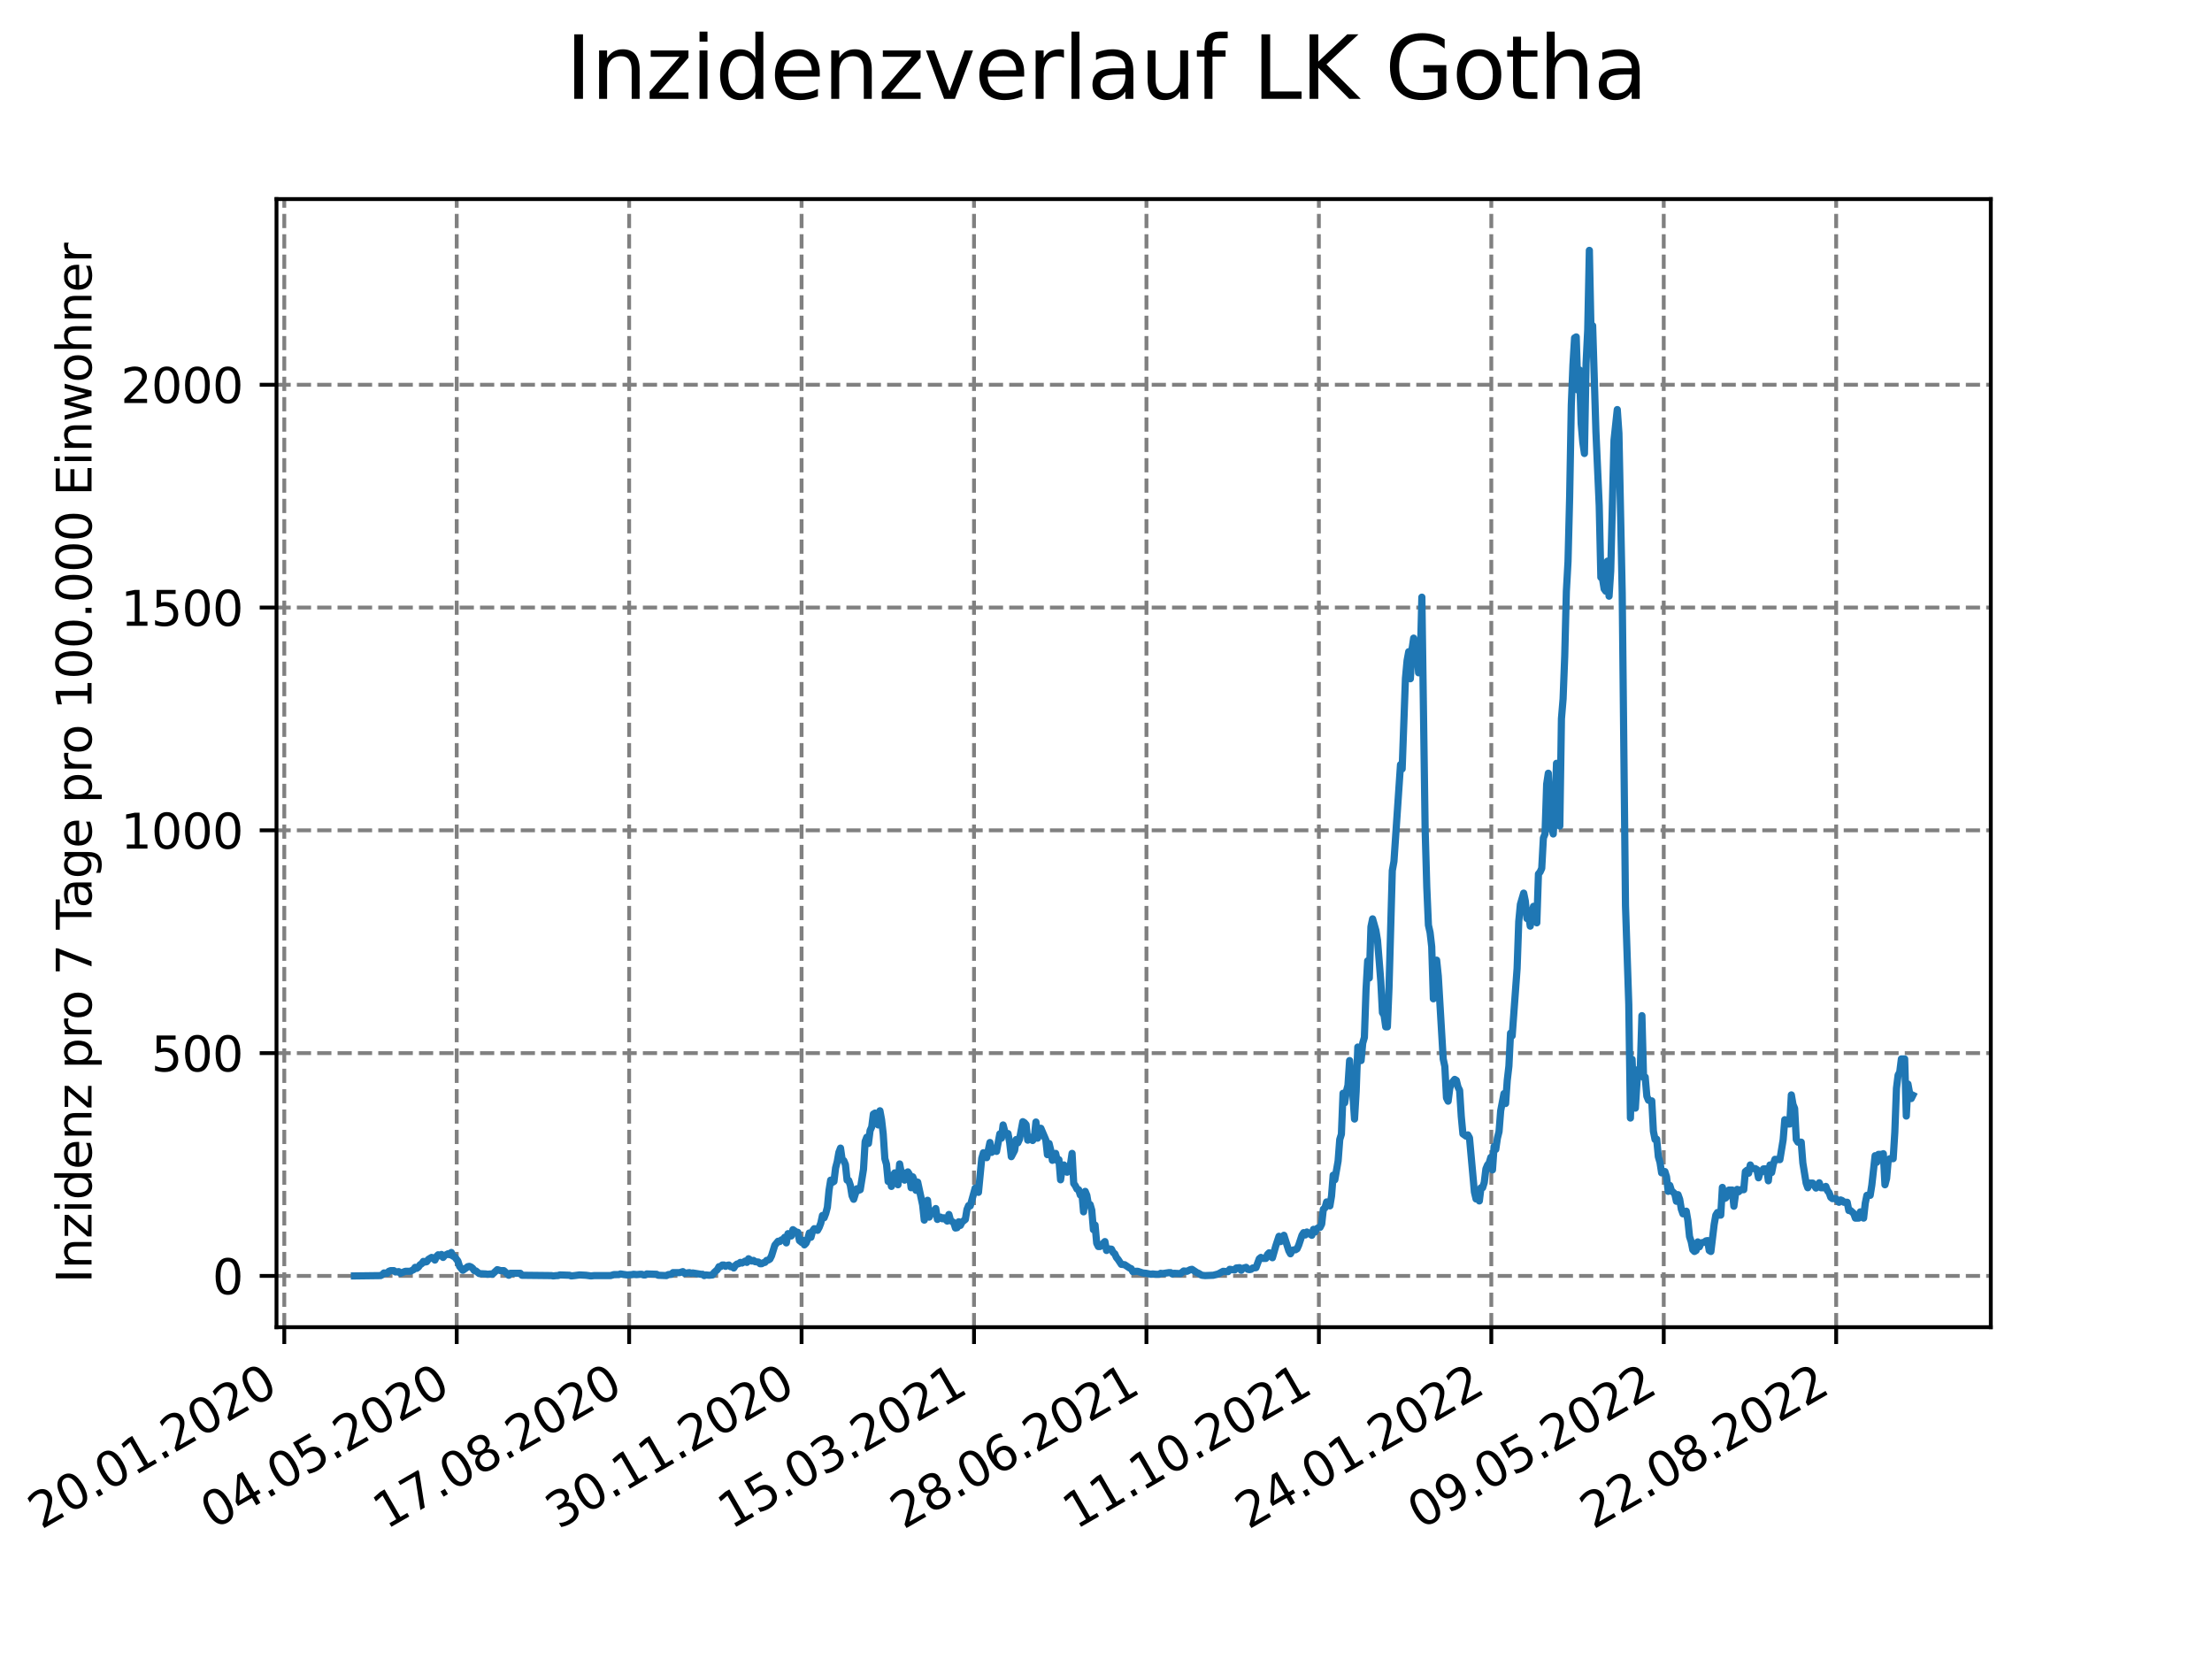 <?xml version="1.0" encoding="utf-8" standalone="no"?>
<!DOCTYPE svg PUBLIC "-//W3C//DTD SVG 1.1//EN"
  "http://www.w3.org/Graphics/SVG/1.1/DTD/svg11.dtd">
<svg xmlns:xlink="http://www.w3.org/1999/xlink" width="460.8pt" height="345.6pt" viewBox="0 0 460.8 345.6" xmlns="http://www.w3.org/2000/svg" version="1.1">
 <defs>
  <style type="text/css">*{stroke-linejoin: round; stroke-linecap: butt}</style>
 </defs>
 <g id="figure_1">
  <g id="patch_1">
   <path d="M 0 345.6 
L 460.8 345.6 
L 460.8 0 
L 0 0 
z
" style="fill: #ffffff"/>
  </g>
  <g id="axes_1">
   <g id="patch_2">
    <path d="M 57.6 276.48 
L 414.72 276.48 
L 414.72 41.472 
L 57.6 41.472 
z
" style="fill: #ffffff"/>
   </g>
   <g id="matplotlib.axis_1">
    <g id="xtick_1">
     <g id="line2d_1">
      <path d="M 59.222 276.48 
L 59.222 41.472 
" clip-path="url(#p7b2f732c38)" style="fill: none; stroke-dasharray: 2.96,1.28; stroke-dashoffset: 0; stroke: #808080; stroke-width: 0.8"/>
     </g>
     <g id="line2d_2">
      <defs>
       <path id="mc61db4c892" d="M 0 0 
L 0 3.5 
" style="stroke: #000000; stroke-width: 0.8"/>
      </defs>
      <g>
       <use xlink:href="#mc61db4c892" x="59.222" y="276.48" style="stroke: #000000; stroke-width: 0.8"/>
      </g>
     </g>
     <g id="text_1">
      <!-- 20.01.2020 -->
      <g transform="translate(8.597 318.689) rotate(-30) scale(0.1 -0.1)">
       <defs>
        <path id="DejaVuSans-32" d="M 1228 531 
L 3431 531 
L 3431 0 
L 469 0 
L 469 531 
Q 828 903 1448 1529 
Q 2069 2156 2228 2338 
Q 2531 2678 2651 2914 
Q 2772 3150 2772 3378 
Q 2772 3750 2511 3984 
Q 2250 4219 1831 4219 
Q 1534 4219 1204 4116 
Q 875 4013 500 3803 
L 500 4441 
Q 881 4594 1212 4672 
Q 1544 4750 1819 4750 
Q 2544 4750 2975 4387 
Q 3406 4025 3406 3419 
Q 3406 3131 3298 2873 
Q 3191 2616 2906 2266 
Q 2828 2175 2409 1742 
Q 1991 1309 1228 531 
z
" transform="scale(0.016)"/>
        <path id="DejaVuSans-30" d="M 2034 4250 
Q 1547 4250 1301 3770 
Q 1056 3291 1056 2328 
Q 1056 1369 1301 889 
Q 1547 409 2034 409 
Q 2525 409 2770 889 
Q 3016 1369 3016 2328 
Q 3016 3291 2770 3770 
Q 2525 4250 2034 4250 
z
M 2034 4750 
Q 2819 4750 3233 4129 
Q 3647 3509 3647 2328 
Q 3647 1150 3233 529 
Q 2819 -91 2034 -91 
Q 1250 -91 836 529 
Q 422 1150 422 2328 
Q 422 3509 836 4129 
Q 1250 4750 2034 4750 
z
" transform="scale(0.016)"/>
        <path id="DejaVuSans-2e" d="M 684 794 
L 1344 794 
L 1344 0 
L 684 0 
L 684 794 
z
" transform="scale(0.016)"/>
        <path id="DejaVuSans-31" d="M 794 531 
L 1825 531 
L 1825 4091 
L 703 3866 
L 703 4441 
L 1819 4666 
L 2450 4666 
L 2450 531 
L 3481 531 
L 3481 0 
L 794 0 
L 794 531 
z
" transform="scale(0.016)"/>
       </defs>
       <use xlink:href="#DejaVuSans-32"/>
       <use xlink:href="#DejaVuSans-30" x="63.623"/>
       <use xlink:href="#DejaVuSans-2e" x="127.246"/>
       <use xlink:href="#DejaVuSans-30" x="159.033"/>
       <use xlink:href="#DejaVuSans-31" x="222.656"/>
       <use xlink:href="#DejaVuSans-2e" x="286.279"/>
       <use xlink:href="#DejaVuSans-32" x="318.066"/>
       <use xlink:href="#DejaVuSans-30" x="381.689"/>
       <use xlink:href="#DejaVuSans-32" x="445.312"/>
       <use xlink:href="#DejaVuSans-30" x="508.936"/>
      </g>
     </g>
    </g>
    <g id="xtick_2">
     <g id="line2d_3">
      <path d="M 95.143 276.48 
L 95.143 41.472 
" clip-path="url(#p7b2f732c38)" style="fill: none; stroke-dasharray: 2.96,1.28; stroke-dashoffset: 0; stroke: #808080; stroke-width: 0.8"/>
     </g>
     <g id="line2d_4">
      <g>
       <use xlink:href="#mc61db4c892" x="95.143" y="276.48" style="stroke: #000000; stroke-width: 0.8"/>
      </g>
     </g>
     <g id="text_2">
      <!-- 04.05.2020 -->
      <g transform="translate(44.518 318.689) rotate(-30) scale(0.1 -0.1)">
       <defs>
        <path id="DejaVuSans-34" d="M 2419 4116 
L 825 1625 
L 2419 1625 
L 2419 4116 
z
M 2253 4666 
L 3047 4666 
L 3047 1625 
L 3713 1625 
L 3713 1100 
L 3047 1100 
L 3047 0 
L 2419 0 
L 2419 1100 
L 313 1100 
L 313 1709 
L 2253 4666 
z
" transform="scale(0.016)"/>
        <path id="DejaVuSans-35" d="M 691 4666 
L 3169 4666 
L 3169 4134 
L 1269 4134 
L 1269 2991 
Q 1406 3038 1543 3061 
Q 1681 3084 1819 3084 
Q 2600 3084 3056 2656 
Q 3513 2228 3513 1497 
Q 3513 744 3044 326 
Q 2575 -91 1722 -91 
Q 1428 -91 1123 -41 
Q 819 9 494 109 
L 494 744 
Q 775 591 1075 516 
Q 1375 441 1709 441 
Q 2250 441 2565 725 
Q 2881 1009 2881 1497 
Q 2881 1984 2565 2268 
Q 2250 2553 1709 2553 
Q 1456 2553 1204 2497 
Q 953 2441 691 2322 
L 691 4666 
z
" transform="scale(0.016)"/>
       </defs>
       <use xlink:href="#DejaVuSans-30"/>
       <use xlink:href="#DejaVuSans-34" x="63.623"/>
       <use xlink:href="#DejaVuSans-2e" x="127.246"/>
       <use xlink:href="#DejaVuSans-30" x="159.033"/>
       <use xlink:href="#DejaVuSans-35" x="222.656"/>
       <use xlink:href="#DejaVuSans-2e" x="286.279"/>
       <use xlink:href="#DejaVuSans-32" x="318.066"/>
       <use xlink:href="#DejaVuSans-30" x="381.689"/>
       <use xlink:href="#DejaVuSans-32" x="445.312"/>
       <use xlink:href="#DejaVuSans-30" x="508.936"/>
      </g>
     </g>
    </g>
    <g id="xtick_3">
     <g id="line2d_5">
      <path d="M 131.063 276.48 
L 131.063 41.472 
" clip-path="url(#p7b2f732c38)" style="fill: none; stroke-dasharray: 2.96,1.28; stroke-dashoffset: 0; stroke: #808080; stroke-width: 0.8"/>
     </g>
     <g id="line2d_6">
      <g>
       <use xlink:href="#mc61db4c892" x="131.063" y="276.48" style="stroke: #000000; stroke-width: 0.8"/>
      </g>
     </g>
     <g id="text_3">
      <!-- 17.08.2020 -->
      <g transform="translate(80.438 318.689) rotate(-30) scale(0.1 -0.1)">
       <defs>
        <path id="DejaVuSans-37" d="M 525 4666 
L 3525 4666 
L 3525 4397 
L 1831 0 
L 1172 0 
L 2766 4134 
L 525 4134 
L 525 4666 
z
" transform="scale(0.016)"/>
        <path id="DejaVuSans-38" d="M 2034 2216 
Q 1584 2216 1326 1975 
Q 1069 1734 1069 1313 
Q 1069 891 1326 650 
Q 1584 409 2034 409 
Q 2484 409 2743 651 
Q 3003 894 3003 1313 
Q 3003 1734 2745 1975 
Q 2488 2216 2034 2216 
z
M 1403 2484 
Q 997 2584 770 2862 
Q 544 3141 544 3541 
Q 544 4100 942 4425 
Q 1341 4750 2034 4750 
Q 2731 4750 3128 4425 
Q 3525 4100 3525 3541 
Q 3525 3141 3298 2862 
Q 3072 2584 2669 2484 
Q 3125 2378 3379 2068 
Q 3634 1759 3634 1313 
Q 3634 634 3220 271 
Q 2806 -91 2034 -91 
Q 1263 -91 848 271 
Q 434 634 434 1313 
Q 434 1759 690 2068 
Q 947 2378 1403 2484 
z
M 1172 3481 
Q 1172 3119 1398 2916 
Q 1625 2713 2034 2713 
Q 2441 2713 2670 2916 
Q 2900 3119 2900 3481 
Q 2900 3844 2670 4047 
Q 2441 4250 2034 4250 
Q 1625 4250 1398 4047 
Q 1172 3844 1172 3481 
z
" transform="scale(0.016)"/>
       </defs>
       <use xlink:href="#DejaVuSans-31"/>
       <use xlink:href="#DejaVuSans-37" x="63.623"/>
       <use xlink:href="#DejaVuSans-2e" x="127.246"/>
       <use xlink:href="#DejaVuSans-30" x="159.033"/>
       <use xlink:href="#DejaVuSans-38" x="222.656"/>
       <use xlink:href="#DejaVuSans-2e" x="286.279"/>
       <use xlink:href="#DejaVuSans-32" x="318.066"/>
       <use xlink:href="#DejaVuSans-30" x="381.689"/>
       <use xlink:href="#DejaVuSans-32" x="445.312"/>
       <use xlink:href="#DejaVuSans-30" x="508.936"/>
      </g>
     </g>
    </g>
    <g id="xtick_4">
     <g id="line2d_7">
      <path d="M 166.984 276.48 
L 166.984 41.472 
" clip-path="url(#p7b2f732c38)" style="fill: none; stroke-dasharray: 2.96,1.28; stroke-dashoffset: 0; stroke: #808080; stroke-width: 0.8"/>
     </g>
     <g id="line2d_8">
      <g>
       <use xlink:href="#mc61db4c892" x="166.984" y="276.48" style="stroke: #000000; stroke-width: 0.8"/>
      </g>
     </g>
     <g id="text_4">
      <!-- 30.11.2020 -->
      <g transform="translate(116.359 318.689) rotate(-30) scale(0.1 -0.1)">
       <defs>
        <path id="DejaVuSans-33" d="M 2597 2516 
Q 3050 2419 3304 2112 
Q 3559 1806 3559 1356 
Q 3559 666 3084 287 
Q 2609 -91 1734 -91 
Q 1441 -91 1130 -33 
Q 819 25 488 141 
L 488 750 
Q 750 597 1062 519 
Q 1375 441 1716 441 
Q 2309 441 2620 675 
Q 2931 909 2931 1356 
Q 2931 1769 2642 2001 
Q 2353 2234 1838 2234 
L 1294 2234 
L 1294 2753 
L 1863 2753 
Q 2328 2753 2575 2939 
Q 2822 3125 2822 3475 
Q 2822 3834 2567 4026 
Q 2313 4219 1838 4219 
Q 1578 4219 1281 4162 
Q 984 4106 628 3988 
L 628 4550 
Q 988 4650 1302 4700 
Q 1616 4750 1894 4750 
Q 2613 4750 3031 4423 
Q 3450 4097 3450 3541 
Q 3450 3153 3228 2886 
Q 3006 2619 2597 2516 
z
" transform="scale(0.016)"/>
       </defs>
       <use xlink:href="#DejaVuSans-33"/>
       <use xlink:href="#DejaVuSans-30" x="63.623"/>
       <use xlink:href="#DejaVuSans-2e" x="127.246"/>
       <use xlink:href="#DejaVuSans-31" x="159.033"/>
       <use xlink:href="#DejaVuSans-31" x="222.656"/>
       <use xlink:href="#DejaVuSans-2e" x="286.279"/>
       <use xlink:href="#DejaVuSans-32" x="318.066"/>
       <use xlink:href="#DejaVuSans-30" x="381.689"/>
       <use xlink:href="#DejaVuSans-32" x="445.312"/>
       <use xlink:href="#DejaVuSans-30" x="508.936"/>
      </g>
     </g>
    </g>
    <g id="xtick_5">
     <g id="line2d_9">
      <path d="M 202.905 276.48 
L 202.905 41.472 
" clip-path="url(#p7b2f732c38)" style="fill: none; stroke-dasharray: 2.96,1.28; stroke-dashoffset: 0; stroke: #808080; stroke-width: 0.8"/>
     </g>
     <g id="line2d_10">
      <g>
       <use xlink:href="#mc61db4c892" x="202.905" y="276.48" style="stroke: #000000; stroke-width: 0.8"/>
      </g>
     </g>
     <g id="text_5">
      <!-- 15.03.2021 -->
      <g transform="translate(152.28 318.689) rotate(-30) scale(0.1 -0.1)">
       <use xlink:href="#DejaVuSans-31"/>
       <use xlink:href="#DejaVuSans-35" x="63.623"/>
       <use xlink:href="#DejaVuSans-2e" x="127.246"/>
       <use xlink:href="#DejaVuSans-30" x="159.033"/>
       <use xlink:href="#DejaVuSans-33" x="222.656"/>
       <use xlink:href="#DejaVuSans-2e" x="286.279"/>
       <use xlink:href="#DejaVuSans-32" x="318.066"/>
       <use xlink:href="#DejaVuSans-30" x="381.689"/>
       <use xlink:href="#DejaVuSans-32" x="445.312"/>
       <use xlink:href="#DejaVuSans-31" x="508.936"/>
      </g>
     </g>
    </g>
    <g id="xtick_6">
     <g id="line2d_11">
      <path d="M 238.826 276.48 
L 238.826 41.472 
" clip-path="url(#p7b2f732c38)" style="fill: none; stroke-dasharray: 2.96,1.28; stroke-dashoffset: 0; stroke: #808080; stroke-width: 0.8"/>
     </g>
     <g id="line2d_12">
      <g>
       <use xlink:href="#mc61db4c892" x="238.826" y="276.48" style="stroke: #000000; stroke-width: 0.8"/>
      </g>
     </g>
     <g id="text_6">
      <!-- 28.06.2021 -->
      <g transform="translate(188.2 318.689) rotate(-30) scale(0.1 -0.1)">
       <defs>
        <path id="DejaVuSans-36" d="M 2113 2584 
Q 1688 2584 1439 2293 
Q 1191 2003 1191 1497 
Q 1191 994 1439 701 
Q 1688 409 2113 409 
Q 2538 409 2786 701 
Q 3034 994 3034 1497 
Q 3034 2003 2786 2293 
Q 2538 2584 2113 2584 
z
M 3366 4563 
L 3366 3988 
Q 3128 4100 2886 4159 
Q 2644 4219 2406 4219 
Q 1781 4219 1451 3797 
Q 1122 3375 1075 2522 
Q 1259 2794 1537 2939 
Q 1816 3084 2150 3084 
Q 2853 3084 3261 2657 
Q 3669 2231 3669 1497 
Q 3669 778 3244 343 
Q 2819 -91 2113 -91 
Q 1303 -91 875 529 
Q 447 1150 447 2328 
Q 447 3434 972 4092 
Q 1497 4750 2381 4750 
Q 2619 4750 2861 4703 
Q 3103 4656 3366 4563 
z
" transform="scale(0.016)"/>
       </defs>
       <use xlink:href="#DejaVuSans-32"/>
       <use xlink:href="#DejaVuSans-38" x="63.623"/>
       <use xlink:href="#DejaVuSans-2e" x="127.246"/>
       <use xlink:href="#DejaVuSans-30" x="159.033"/>
       <use xlink:href="#DejaVuSans-36" x="222.656"/>
       <use xlink:href="#DejaVuSans-2e" x="286.279"/>
       <use xlink:href="#DejaVuSans-32" x="318.066"/>
       <use xlink:href="#DejaVuSans-30" x="381.689"/>
       <use xlink:href="#DejaVuSans-32" x="445.312"/>
       <use xlink:href="#DejaVuSans-31" x="508.936"/>
      </g>
     </g>
    </g>
    <g id="xtick_7">
     <g id="line2d_13">
      <path d="M 274.746 276.48 
L 274.746 41.472 
" clip-path="url(#p7b2f732c38)" style="fill: none; stroke-dasharray: 2.96,1.28; stroke-dashoffset: 0; stroke: #808080; stroke-width: 0.8"/>
     </g>
     <g id="line2d_14">
      <g>
       <use xlink:href="#mc61db4c892" x="274.746" y="276.48" style="stroke: #000000; stroke-width: 0.8"/>
      </g>
     </g>
     <g id="text_7">
      <!-- 11.10.2021 -->
      <g transform="translate(224.121 318.689) rotate(-30) scale(0.1 -0.1)">
       <use xlink:href="#DejaVuSans-31"/>
       <use xlink:href="#DejaVuSans-31" x="63.623"/>
       <use xlink:href="#DejaVuSans-2e" x="127.246"/>
       <use xlink:href="#DejaVuSans-31" x="159.033"/>
       <use xlink:href="#DejaVuSans-30" x="222.656"/>
       <use xlink:href="#DejaVuSans-2e" x="286.279"/>
       <use xlink:href="#DejaVuSans-32" x="318.066"/>
       <use xlink:href="#DejaVuSans-30" x="381.689"/>
       <use xlink:href="#DejaVuSans-32" x="445.312"/>
       <use xlink:href="#DejaVuSans-31" x="508.936"/>
      </g>
     </g>
    </g>
    <g id="xtick_8">
     <g id="line2d_15">
      <path d="M 310.667 276.48 
L 310.667 41.472 
" clip-path="url(#p7b2f732c38)" style="fill: none; stroke-dasharray: 2.96,1.28; stroke-dashoffset: 0; stroke: #808080; stroke-width: 0.8"/>
     </g>
     <g id="line2d_16">
      <g>
       <use xlink:href="#mc61db4c892" x="310.667" y="276.48" style="stroke: #000000; stroke-width: 0.8"/>
      </g>
     </g>
     <g id="text_8">
      <!-- 24.01.2022 -->
      <g transform="translate(260.042 318.689) rotate(-30) scale(0.1 -0.1)">
       <use xlink:href="#DejaVuSans-32"/>
       <use xlink:href="#DejaVuSans-34" x="63.623"/>
       <use xlink:href="#DejaVuSans-2e" x="127.246"/>
       <use xlink:href="#DejaVuSans-30" x="159.033"/>
       <use xlink:href="#DejaVuSans-31" x="222.656"/>
       <use xlink:href="#DejaVuSans-2e" x="286.279"/>
       <use xlink:href="#DejaVuSans-32" x="318.066"/>
       <use xlink:href="#DejaVuSans-30" x="381.689"/>
       <use xlink:href="#DejaVuSans-32" x="445.312"/>
       <use xlink:href="#DejaVuSans-32" x="508.936"/>
      </g>
     </g>
    </g>
    <g id="xtick_9">
     <g id="line2d_17">
      <path d="M 346.588 276.48 
L 346.588 41.472 
" clip-path="url(#p7b2f732c38)" style="fill: none; stroke-dasharray: 2.96,1.28; stroke-dashoffset: 0; stroke: #808080; stroke-width: 0.8"/>
     </g>
     <g id="line2d_18">
      <g>
       <use xlink:href="#mc61db4c892" x="346.588" y="276.48" style="stroke: #000000; stroke-width: 0.8"/>
      </g>
     </g>
     <g id="text_9">
      <!-- 09.05.2022 -->
      <g transform="translate(295.962 318.689) rotate(-30) scale(0.1 -0.1)">
       <defs>
        <path id="DejaVuSans-39" d="M 703 97 
L 703 672 
Q 941 559 1184 500 
Q 1428 441 1663 441 
Q 2288 441 2617 861 
Q 2947 1281 2994 2138 
Q 2813 1869 2534 1725 
Q 2256 1581 1919 1581 
Q 1219 1581 811 2004 
Q 403 2428 403 3163 
Q 403 3881 828 4315 
Q 1253 4750 1959 4750 
Q 2769 4750 3195 4129 
Q 3622 3509 3622 2328 
Q 3622 1225 3098 567 
Q 2575 -91 1691 -91 
Q 1453 -91 1209 -44 
Q 966 3 703 97 
z
M 1959 2075 
Q 2384 2075 2632 2365 
Q 2881 2656 2881 3163 
Q 2881 3666 2632 3958 
Q 2384 4250 1959 4250 
Q 1534 4250 1286 3958 
Q 1038 3666 1038 3163 
Q 1038 2656 1286 2365 
Q 1534 2075 1959 2075 
z
" transform="scale(0.016)"/>
       </defs>
       <use xlink:href="#DejaVuSans-30"/>
       <use xlink:href="#DejaVuSans-39" x="63.623"/>
       <use xlink:href="#DejaVuSans-2e" x="127.246"/>
       <use xlink:href="#DejaVuSans-30" x="159.033"/>
       <use xlink:href="#DejaVuSans-35" x="222.656"/>
       <use xlink:href="#DejaVuSans-2e" x="286.279"/>
       <use xlink:href="#DejaVuSans-32" x="318.066"/>
       <use xlink:href="#DejaVuSans-30" x="381.689"/>
       <use xlink:href="#DejaVuSans-32" x="445.312"/>
       <use xlink:href="#DejaVuSans-32" x="508.936"/>
      </g>
     </g>
    </g>
    <g id="xtick_10">
     <g id="line2d_19">
      <path d="M 382.508 276.48 
L 382.508 41.472 
" clip-path="url(#p7b2f732c38)" style="fill: none; stroke-dasharray: 2.96,1.28; stroke-dashoffset: 0; stroke: #808080; stroke-width: 0.8"/>
     </g>
     <g id="line2d_20">
      <g>
       <use xlink:href="#mc61db4c892" x="382.508" y="276.48" style="stroke: #000000; stroke-width: 0.8"/>
      </g>
     </g>
     <g id="text_10">
      <!-- 22.08.2022 -->
      <g transform="translate(331.883 318.689) rotate(-30) scale(0.1 -0.1)">
       <use xlink:href="#DejaVuSans-32"/>
       <use xlink:href="#DejaVuSans-32" x="63.623"/>
       <use xlink:href="#DejaVuSans-2e" x="127.246"/>
       <use xlink:href="#DejaVuSans-30" x="159.033"/>
       <use xlink:href="#DejaVuSans-38" x="222.656"/>
       <use xlink:href="#DejaVuSans-2e" x="286.279"/>
       <use xlink:href="#DejaVuSans-32" x="318.066"/>
       <use xlink:href="#DejaVuSans-30" x="381.689"/>
       <use xlink:href="#DejaVuSans-32" x="445.312"/>
       <use xlink:href="#DejaVuSans-32" x="508.936"/>
      </g>
     </g>
    </g>
   </g>
   <g id="matplotlib.axis_2">
    <g id="ytick_1">
     <g id="line2d_21">
      <path d="M 57.6 265.798 
L 414.72 265.798 
" clip-path="url(#p7b2f732c38)" style="fill: none; stroke-dasharray: 2.96,1.28; stroke-dashoffset: 0; stroke: #808080; stroke-width: 0.8"/>
     </g>
     <g id="line2d_22">
      <defs>
       <path id="m29f3dc8619" d="M 0 0 
L -3.5 0 
" style="stroke: #000000; stroke-width: 0.8"/>
      </defs>
      <g>
       <use xlink:href="#m29f3dc8619" x="57.6" y="265.798" style="stroke: #000000; stroke-width: 0.8"/>
      </g>
     </g>
     <g id="text_11">
      <!-- 0 -->
      <g transform="translate(44.237 269.597) scale(0.1 -0.1)">
       <use xlink:href="#DejaVuSans-30"/>
      </g>
     </g>
    </g>
    <g id="ytick_2">
     <g id="line2d_23">
      <path d="M 57.6 219.385 
L 414.72 219.385 
" clip-path="url(#p7b2f732c38)" style="fill: none; stroke-dasharray: 2.96,1.28; stroke-dashoffset: 0; stroke: #808080; stroke-width: 0.8"/>
     </g>
     <g id="line2d_24">
      <g>
       <use xlink:href="#m29f3dc8619" x="57.6" y="219.385" style="stroke: #000000; stroke-width: 0.8"/>
      </g>
     </g>
     <g id="text_12">
      <!-- 500 -->
      <g transform="translate(31.512 223.184) scale(0.1 -0.1)">
       <use xlink:href="#DejaVuSans-35"/>
       <use xlink:href="#DejaVuSans-30" x="63.623"/>
       <use xlink:href="#DejaVuSans-30" x="127.246"/>
      </g>
     </g>
    </g>
    <g id="ytick_3">
     <g id="line2d_25">
      <path d="M 57.6 172.973 
L 414.72 172.973 
" clip-path="url(#p7b2f732c38)" style="fill: none; stroke-dasharray: 2.96,1.28; stroke-dashoffset: 0; stroke: #808080; stroke-width: 0.8"/>
     </g>
     <g id="line2d_26">
      <g>
       <use xlink:href="#m29f3dc8619" x="57.6" y="172.973" style="stroke: #000000; stroke-width: 0.8"/>
      </g>
     </g>
     <g id="text_13">
      <!-- 1000 -->
      <g transform="translate(25.15 176.772) scale(0.1 -0.1)">
       <use xlink:href="#DejaVuSans-31"/>
       <use xlink:href="#DejaVuSans-30" x="63.623"/>
       <use xlink:href="#DejaVuSans-30" x="127.246"/>
       <use xlink:href="#DejaVuSans-30" x="190.869"/>
      </g>
     </g>
    </g>
    <g id="ytick_4">
     <g id="line2d_27">
      <path d="M 57.6 126.56 
L 414.72 126.56 
" clip-path="url(#p7b2f732c38)" style="fill: none; stroke-dasharray: 2.96,1.28; stroke-dashoffset: 0; stroke: #808080; stroke-width: 0.8"/>
     </g>
     <g id="line2d_28">
      <g>
       <use xlink:href="#m29f3dc8619" x="57.6" y="126.56" style="stroke: #000000; stroke-width: 0.8"/>
      </g>
     </g>
     <g id="text_14">
      <!-- 1500 -->
      <g transform="translate(25.15 130.359) scale(0.1 -0.1)">
       <use xlink:href="#DejaVuSans-31"/>
       <use xlink:href="#DejaVuSans-35" x="63.623"/>
       <use xlink:href="#DejaVuSans-30" x="127.246"/>
       <use xlink:href="#DejaVuSans-30" x="190.869"/>
      </g>
     </g>
    </g>
    <g id="ytick_5">
     <g id="line2d_29">
      <path d="M 57.6 80.147 
L 414.72 80.147 
" clip-path="url(#p7b2f732c38)" style="fill: none; stroke-dasharray: 2.96,1.28; stroke-dashoffset: 0; stroke: #808080; stroke-width: 0.8"/>
     </g>
     <g id="line2d_30">
      <g>
       <use xlink:href="#m29f3dc8619" x="57.6" y="80.147" style="stroke: #000000; stroke-width: 0.8"/>
      </g>
     </g>
     <g id="text_15">
      <!-- 2000 -->
      <g transform="translate(25.15 83.947) scale(0.1 -0.1)">
       <use xlink:href="#DejaVuSans-32"/>
       <use xlink:href="#DejaVuSans-30" x="63.623"/>
       <use xlink:href="#DejaVuSans-30" x="127.246"/>
       <use xlink:href="#DejaVuSans-30" x="190.869"/>
      </g>
     </g>
    </g>
    <g id="text_16">
     <!-- Inzidenz pro 7 Tage pro 100.000 Einwohner -->
     <g transform="translate(19.07 267.301) rotate(-90) scale(0.1 -0.1)">
      <defs>
       <path id="DejaVuSans-49" d="M 628 4666 
L 1259 4666 
L 1259 0 
L 628 0 
L 628 4666 
z
" transform="scale(0.016)"/>
       <path id="DejaVuSans-6e" d="M 3513 2113 
L 3513 0 
L 2938 0 
L 2938 2094 
Q 2938 2591 2744 2837 
Q 2550 3084 2163 3084 
Q 1697 3084 1428 2787 
Q 1159 2491 1159 1978 
L 1159 0 
L 581 0 
L 581 3500 
L 1159 3500 
L 1159 2956 
Q 1366 3272 1645 3428 
Q 1925 3584 2291 3584 
Q 2894 3584 3203 3211 
Q 3513 2838 3513 2113 
z
" transform="scale(0.016)"/>
       <path id="DejaVuSans-7a" d="M 353 3500 
L 3084 3500 
L 3084 2975 
L 922 459 
L 3084 459 
L 3084 0 
L 275 0 
L 275 525 
L 2438 3041 
L 353 3041 
L 353 3500 
z
" transform="scale(0.016)"/>
       <path id="DejaVuSans-69" d="M 603 3500 
L 1178 3500 
L 1178 0 
L 603 0 
L 603 3500 
z
M 603 4863 
L 1178 4863 
L 1178 4134 
L 603 4134 
L 603 4863 
z
" transform="scale(0.016)"/>
       <path id="DejaVuSans-64" d="M 2906 2969 
L 2906 4863 
L 3481 4863 
L 3481 0 
L 2906 0 
L 2906 525 
Q 2725 213 2448 61 
Q 2172 -91 1784 -91 
Q 1150 -91 751 415 
Q 353 922 353 1747 
Q 353 2572 751 3078 
Q 1150 3584 1784 3584 
Q 2172 3584 2448 3432 
Q 2725 3281 2906 2969 
z
M 947 1747 
Q 947 1113 1208 752 
Q 1469 391 1925 391 
Q 2381 391 2643 752 
Q 2906 1113 2906 1747 
Q 2906 2381 2643 2742 
Q 2381 3103 1925 3103 
Q 1469 3103 1208 2742 
Q 947 2381 947 1747 
z
" transform="scale(0.016)"/>
       <path id="DejaVuSans-65" d="M 3597 1894 
L 3597 1613 
L 953 1613 
Q 991 1019 1311 708 
Q 1631 397 2203 397 
Q 2534 397 2845 478 
Q 3156 559 3463 722 
L 3463 178 
Q 3153 47 2828 -22 
Q 2503 -91 2169 -91 
Q 1331 -91 842 396 
Q 353 884 353 1716 
Q 353 2575 817 3079 
Q 1281 3584 2069 3584 
Q 2775 3584 3186 3129 
Q 3597 2675 3597 1894 
z
M 3022 2063 
Q 3016 2534 2758 2815 
Q 2500 3097 2075 3097 
Q 1594 3097 1305 2825 
Q 1016 2553 972 2059 
L 3022 2063 
z
" transform="scale(0.016)"/>
       <path id="DejaVuSans-20" transform="scale(0.016)"/>
       <path id="DejaVuSans-70" d="M 1159 525 
L 1159 -1331 
L 581 -1331 
L 581 3500 
L 1159 3500 
L 1159 2969 
Q 1341 3281 1617 3432 
Q 1894 3584 2278 3584 
Q 2916 3584 3314 3078 
Q 3713 2572 3713 1747 
Q 3713 922 3314 415 
Q 2916 -91 2278 -91 
Q 1894 -91 1617 61 
Q 1341 213 1159 525 
z
M 3116 1747 
Q 3116 2381 2855 2742 
Q 2594 3103 2138 3103 
Q 1681 3103 1420 2742 
Q 1159 2381 1159 1747 
Q 1159 1113 1420 752 
Q 1681 391 2138 391 
Q 2594 391 2855 752 
Q 3116 1113 3116 1747 
z
" transform="scale(0.016)"/>
       <path id="DejaVuSans-72" d="M 2631 2963 
Q 2534 3019 2420 3045 
Q 2306 3072 2169 3072 
Q 1681 3072 1420 2755 
Q 1159 2438 1159 1844 
L 1159 0 
L 581 0 
L 581 3500 
L 1159 3500 
L 1159 2956 
Q 1341 3275 1631 3429 
Q 1922 3584 2338 3584 
Q 2397 3584 2469 3576 
Q 2541 3569 2628 3553 
L 2631 2963 
z
" transform="scale(0.016)"/>
       <path id="DejaVuSans-6f" d="M 1959 3097 
Q 1497 3097 1228 2736 
Q 959 2375 959 1747 
Q 959 1119 1226 758 
Q 1494 397 1959 397 
Q 2419 397 2687 759 
Q 2956 1122 2956 1747 
Q 2956 2369 2687 2733 
Q 2419 3097 1959 3097 
z
M 1959 3584 
Q 2709 3584 3137 3096 
Q 3566 2609 3566 1747 
Q 3566 888 3137 398 
Q 2709 -91 1959 -91 
Q 1206 -91 779 398 
Q 353 888 353 1747 
Q 353 2609 779 3096 
Q 1206 3584 1959 3584 
z
" transform="scale(0.016)"/>
       <path id="DejaVuSans-54" d="M -19 4666 
L 3928 4666 
L 3928 4134 
L 2272 4134 
L 2272 0 
L 1638 0 
L 1638 4134 
L -19 4134 
L -19 4666 
z
" transform="scale(0.016)"/>
       <path id="DejaVuSans-61" d="M 2194 1759 
Q 1497 1759 1228 1600 
Q 959 1441 959 1056 
Q 959 750 1161 570 
Q 1363 391 1709 391 
Q 2188 391 2477 730 
Q 2766 1069 2766 1631 
L 2766 1759 
L 2194 1759 
z
M 3341 1997 
L 3341 0 
L 2766 0 
L 2766 531 
Q 2569 213 2275 61 
Q 1981 -91 1556 -91 
Q 1019 -91 701 211 
Q 384 513 384 1019 
Q 384 1609 779 1909 
Q 1175 2209 1959 2209 
L 2766 2209 
L 2766 2266 
Q 2766 2663 2505 2880 
Q 2244 3097 1772 3097 
Q 1472 3097 1187 3025 
Q 903 2953 641 2809 
L 641 3341 
Q 956 3463 1253 3523 
Q 1550 3584 1831 3584 
Q 2591 3584 2966 3190 
Q 3341 2797 3341 1997 
z
" transform="scale(0.016)"/>
       <path id="DejaVuSans-67" d="M 2906 1791 
Q 2906 2416 2648 2759 
Q 2391 3103 1925 3103 
Q 1463 3103 1205 2759 
Q 947 2416 947 1791 
Q 947 1169 1205 825 
Q 1463 481 1925 481 
Q 2391 481 2648 825 
Q 2906 1169 2906 1791 
z
M 3481 434 
Q 3481 -459 3084 -895 
Q 2688 -1331 1869 -1331 
Q 1566 -1331 1297 -1286 
Q 1028 -1241 775 -1147 
L 775 -588 
Q 1028 -725 1275 -790 
Q 1522 -856 1778 -856 
Q 2344 -856 2625 -561 
Q 2906 -266 2906 331 
L 2906 616 
Q 2728 306 2450 153 
Q 2172 0 1784 0 
Q 1141 0 747 490 
Q 353 981 353 1791 
Q 353 2603 747 3093 
Q 1141 3584 1784 3584 
Q 2172 3584 2450 3431 
Q 2728 3278 2906 2969 
L 2906 3500 
L 3481 3500 
L 3481 434 
z
" transform="scale(0.016)"/>
       <path id="DejaVuSans-45" d="M 628 4666 
L 3578 4666 
L 3578 4134 
L 1259 4134 
L 1259 2753 
L 3481 2753 
L 3481 2222 
L 1259 2222 
L 1259 531 
L 3634 531 
L 3634 0 
L 628 0 
L 628 4666 
z
" transform="scale(0.016)"/>
       <path id="DejaVuSans-77" d="M 269 3500 
L 844 3500 
L 1563 769 
L 2278 3500 
L 2956 3500 
L 3675 769 
L 4391 3500 
L 4966 3500 
L 4050 0 
L 3372 0 
L 2619 2869 
L 1863 0 
L 1184 0 
L 269 3500 
z
" transform="scale(0.016)"/>
       <path id="DejaVuSans-68" d="M 3513 2113 
L 3513 0 
L 2938 0 
L 2938 2094 
Q 2938 2591 2744 2837 
Q 2550 3084 2163 3084 
Q 1697 3084 1428 2787 
Q 1159 2491 1159 1978 
L 1159 0 
L 581 0 
L 581 4863 
L 1159 4863 
L 1159 2956 
Q 1366 3272 1645 3428 
Q 1925 3584 2291 3584 
Q 2894 3584 3203 3211 
Q 3513 2838 3513 2113 
z
" transform="scale(0.016)"/>
      </defs>
      <use xlink:href="#DejaVuSans-49"/>
      <use xlink:href="#DejaVuSans-6e" x="29.492"/>
      <use xlink:href="#DejaVuSans-7a" x="92.871"/>
      <use xlink:href="#DejaVuSans-69" x="145.361"/>
      <use xlink:href="#DejaVuSans-64" x="173.145"/>
      <use xlink:href="#DejaVuSans-65" x="236.621"/>
      <use xlink:href="#DejaVuSans-6e" x="298.145"/>
      <use xlink:href="#DejaVuSans-7a" x="361.523"/>
      <use xlink:href="#DejaVuSans-20" x="414.014"/>
      <use xlink:href="#DejaVuSans-70" x="445.801"/>
      <use xlink:href="#DejaVuSans-72" x="509.277"/>
      <use xlink:href="#DejaVuSans-6f" x="548.141"/>
      <use xlink:href="#DejaVuSans-20" x="609.322"/>
      <use xlink:href="#DejaVuSans-37" x="641.109"/>
      <use xlink:href="#DejaVuSans-20" x="704.732"/>
      <use xlink:href="#DejaVuSans-54" x="736.52"/>
      <use xlink:href="#DejaVuSans-61" x="781.104"/>
      <use xlink:href="#DejaVuSans-67" x="842.383"/>
      <use xlink:href="#DejaVuSans-65" x="905.859"/>
      <use xlink:href="#DejaVuSans-20" x="967.383"/>
      <use xlink:href="#DejaVuSans-70" x="999.17"/>
      <use xlink:href="#DejaVuSans-72" x="1062.646"/>
      <use xlink:href="#DejaVuSans-6f" x="1101.51"/>
      <use xlink:href="#DejaVuSans-20" x="1162.691"/>
      <use xlink:href="#DejaVuSans-31" x="1194.479"/>
      <use xlink:href="#DejaVuSans-30" x="1258.102"/>
      <use xlink:href="#DejaVuSans-30" x="1321.725"/>
      <use xlink:href="#DejaVuSans-2e" x="1385.348"/>
      <use xlink:href="#DejaVuSans-30" x="1417.135"/>
      <use xlink:href="#DejaVuSans-30" x="1480.758"/>
      <use xlink:href="#DejaVuSans-30" x="1544.381"/>
      <use xlink:href="#DejaVuSans-20" x="1608.004"/>
      <use xlink:href="#DejaVuSans-45" x="1639.791"/>
      <use xlink:href="#DejaVuSans-69" x="1702.975"/>
      <use xlink:href="#DejaVuSans-6e" x="1730.758"/>
      <use xlink:href="#DejaVuSans-77" x="1794.137"/>
      <use xlink:href="#DejaVuSans-6f" x="1875.924"/>
      <use xlink:href="#DejaVuSans-68" x="1937.105"/>
      <use xlink:href="#DejaVuSans-6e" x="2000.484"/>
      <use xlink:href="#DejaVuSans-65" x="2063.863"/>
      <use xlink:href="#DejaVuSans-72" x="2125.387"/>
     </g>
    </g>
   </g>
   <g id="line2d_31">
    <path d="M 73.833 265.798 
L 79.306 265.729 
L 79.648 265.523 
L 79.991 265.179 
L 80.675 265.247 
L 81.017 264.835 
L 81.359 264.697 
L 82.043 264.697 
L 82.385 264.972 
L 83.069 264.903 
L 83.412 265.247 
L 84.438 264.835 
L 85.464 264.835 
L 86.148 264.49 
L 86.49 264.009 
L 86.833 264.215 
L 87.175 263.94 
L 87.517 263.458 
L 87.859 263.252 
L 88.201 262.77 
L 88.543 262.908 
L 88.885 262.839 
L 89.227 262.358 
L 89.912 261.945 
L 90.254 262.082 
L 90.596 262.495 
L 90.938 261.738 
L 91.28 261.394 
L 91.622 261.601 
L 91.964 261.325 
L 92.306 261.945 
L 92.648 261.532 
L 93.333 261.188 
L 93.675 261.394 
L 94.017 260.913 
L 94.359 261.669 
L 94.701 261.807 
L 95.385 262.702 
L 95.727 263.802 
L 96.411 264.628 
L 97.096 264.146 
L 97.438 263.871 
L 97.78 263.802 
L 98.122 263.94 
L 98.464 264.215 
L 98.806 264.697 
L 99.148 264.766 
L 99.832 265.316 
L 101.201 265.385 
L 101.543 265.454 
L 102.227 265.385 
L 102.569 265.454 
L 103.596 264.49 
L 104.28 264.697 
L 104.964 264.697 
L 105.99 265.66 
L 106.332 265.247 
L 108.385 265.247 
L 108.727 265.66 
L 114.885 265.729 
L 115.227 265.798 
L 115.911 265.729 
L 116.253 265.729 
L 116.595 265.591 
L 118.648 265.66 
L 118.99 265.798 
L 119.674 265.729 
L 120.701 265.591 
L 122.069 265.66 
L 123.095 265.798 
L 123.78 265.729 
L 127.201 265.729 
L 127.885 265.523 
L 128.911 265.523 
L 129.253 265.385 
L 130.622 265.591 
L 131.648 265.523 
L 131.99 265.454 
L 132.674 265.523 
L 133.358 265.454 
L 133.701 265.454 
L 134.043 265.591 
L 134.385 265.591 
L 134.727 265.385 
L 136.779 265.454 
L 137.122 265.66 
L 138.832 265.729 
L 139.174 265.523 
L 139.858 265.454 
L 140.2 265.11 
L 141.569 265.11 
L 142.253 264.903 
L 142.595 265.247 
L 143.621 265.11 
L 143.964 265.247 
L 144.306 265.179 
L 146.016 265.454 
L 146.358 265.454 
L 146.7 265.729 
L 147.042 265.591 
L 147.727 265.66 
L 148.411 265.591 
L 148.753 265.11 
L 149.437 264.49 
L 149.779 263.871 
L 150.121 263.871 
L 150.464 263.527 
L 150.806 263.527 
L 151.148 263.802 
L 151.49 263.596 
L 151.832 263.527 
L 152.174 263.871 
L 152.516 263.871 
L 152.858 264.146 
L 153.2 263.596 
L 153.542 263.321 
L 153.885 263.252 
L 154.227 262.977 
L 154.569 263.114 
L 155.253 262.702 
L 155.595 262.977 
L 155.937 262.22 
L 156.621 262.702 
L 156.963 262.564 
L 157.306 262.839 
L 157.99 262.908 
L 158.332 263.252 
L 158.674 263.252 
L 159.016 263.046 
L 159.358 262.977 
L 159.7 262.564 
L 160.042 262.495 
L 160.384 262.289 
L 160.727 261.601 
L 161.411 259.399 
L 162.095 258.573 
L 162.437 258.642 
L 162.779 258.298 
L 163.121 258.229 
L 163.463 257.747 
L 163.805 258.917 
L 164.148 256.991 
L 164.832 257.472 
L 165.174 256.165 
L 165.858 256.647 
L 166.2 256.715 
L 166.542 258.436 
L 166.884 258.711 
L 167.227 258.367 
L 167.569 259.33 
L 167.911 258.986 
L 168.253 258.16 
L 168.595 256.853 
L 168.937 257.747 
L 169.279 256.44 
L 169.621 255.959 
L 169.963 256.027 
L 170.305 256.303 
L 170.648 255.683 
L 170.99 254.789 
L 171.332 253.206 
L 171.674 253.688 
L 172.016 252.793 
L 172.358 251.486 
L 172.7 247.977 
L 173.042 245.844 
L 173.384 246.326 
L 173.726 246.119 
L 174.069 243.298 
L 174.411 241.991 
L 174.753 240.064 
L 175.095 239.17 
L 175.437 241.578 
L 175.779 241.784 
L 176.121 242.61 
L 176.463 245.844 
L 176.805 245.913 
L 177.147 246.945 
L 177.49 249.078 
L 177.832 249.835 
L 178.516 247.633 
L 178.858 247.977 
L 179.2 247.839 
L 179.884 243.573 
L 180.226 237.794 
L 180.568 236.899 
L 180.911 238.206 
L 181.253 235.523 
L 181.595 234.766 
L 181.937 232.083 
L 182.279 231.876 
L 182.963 234.353 
L 183.305 231.395 
L 183.647 233.252 
L 183.989 236.211 
L 184.332 241.372 
L 184.674 242.541 
L 185.016 246.119 
L 185.358 245.431 
L 185.7 247.151 
L 186.042 244.881 
L 186.384 244.33 
L 186.726 245.982 
L 187.068 246.807 
L 187.411 242.472 
L 187.753 244.33 
L 188.095 244.261 
L 188.437 245.844 
L 188.779 245.225 
L 189.121 244.124 
L 189.463 244.674 
L 189.805 247.427 
L 190.147 245.156 
L 190.489 246.05 
L 190.832 247.977 
L 191.174 246.257 
L 192.2 251.004 
L 192.542 254.17 
L 193.226 250.041 
L 193.568 253.55 
L 194.253 252.243 
L 194.595 252.656 
L 194.937 251.761 
L 195.279 254.032 
L 195.621 253.688 
L 195.963 253.55 
L 196.305 253.894 
L 196.647 253.688 
L 197.331 254.376 
L 197.674 253 
L 198.016 254.238 
L 198.7 254.72 
L 199.042 255.821 
L 199.384 255.752 
L 199.726 254.514 
L 200.068 255.27 
L 200.41 254.582 
L 201.095 254.032 
L 201.437 251.968 
L 201.779 251.142 
L 202.121 251.211 
L 203.147 247.495 
L 203.831 248.39 
L 204.516 241.303 
L 204.858 240.133 
L 205.2 240.477 
L 205.542 241.165 
L 206.226 238 
L 206.568 240.064 
L 206.91 239.376 
L 207.252 239.239 
L 207.595 239.858 
L 208.279 236.211 
L 208.621 237.106 
L 208.963 234.353 
L 209.305 235.661 
L 209.647 236.211 
L 209.989 236.142 
L 210.331 238 
L 210.673 240.959 
L 211.358 239.651 
L 211.7 237.381 
L 212.042 238.069 
L 212.384 237.312 
L 213.068 233.665 
L 213.41 233.872 
L 213.752 234.285 
L 214.094 237.518 
L 214.779 236.899 
L 215.121 237.587 
L 215.463 237.037 
L 215.805 233.734 
L 216.147 237.106 
L 216.489 236.28 
L 216.831 235.041 
L 217.858 237.45 
L 218.2 240.546 
L 218.542 238.206 
L 218.884 239.583 
L 219.226 241.716 
L 219.568 240.684 
L 219.91 240.271 
L 220.252 241.784 
L 220.594 241.578 
L 220.936 245.775 
L 221.279 243.367 
L 221.621 242.679 
L 222.305 244.193 
L 222.647 243.023 
L 222.989 242.61 
L 223.331 240.271 
L 223.673 246.532 
L 224.015 247.014 
L 224.357 247.702 
L 224.7 247.839 
L 225.042 248.94 
L 225.384 248.665 
L 225.726 252.449 
L 226.068 248.183 
L 226.41 249.009 
L 226.752 251.004 
L 227.094 250.936 
L 227.436 252.105 
L 227.779 256.165 
L 228.121 255.202 
L 228.463 258.986 
L 228.805 259.674 
L 229.147 259.674 
L 230.173 258.642 
L 230.515 260.5 
L 230.857 260.156 
L 231.542 260.225 
L 231.884 260.913 
L 232.226 261.188 
L 232.568 261.945 
L 232.91 262.358 
L 233.594 263.39 
L 234.278 263.458 
L 235.305 264.146 
L 235.647 264.284 
L 235.989 264.903 
L 236.673 264.835 
L 237.015 264.835 
L 238.042 265.179 
L 238.726 265.247 
L 239.752 265.454 
L 240.094 265.385 
L 240.778 265.454 
L 241.463 265.454 
L 241.805 265.247 
L 242.147 265.316 
L 243.515 265.11 
L 243.857 265.11 
L 244.199 265.385 
L 244.541 265.247 
L 245.91 265.316 
L 246.594 264.766 
L 247.278 264.835 
L 247.963 264.49 
L 248.305 264.422 
L 249.331 265.11 
L 249.673 265.247 
L 250.357 265.66 
L 251.041 265.729 
L 252.752 265.66 
L 253.778 265.385 
L 254.805 264.835 
L 255.831 264.903 
L 256.173 264.422 
L 257.199 264.559 
L 257.541 264.146 
L 258.226 264.078 
L 258.568 264.628 
L 258.91 264.215 
L 259.594 264.009 
L 259.936 264.422 
L 260.278 264.49 
L 260.62 264.422 
L 260.962 264.146 
L 261.647 264.078 
L 262.331 262.22 
L 262.673 261.945 
L 263.015 262.151 
L 263.699 262.151 
L 264.041 261.325 
L 264.383 260.981 
L 264.725 261.738 
L 265.068 262.013 
L 265.752 259.605 
L 266.436 257.541 
L 266.778 258.642 
L 267.12 257.679 
L 267.462 257.335 
L 268.489 260.569 
L 268.831 261.188 
L 269.173 260.5 
L 269.515 260.362 
L 269.857 260.362 
L 270.199 260.156 
L 270.541 259.399 
L 271.225 257.335 
L 271.568 256.784 
L 271.91 257.266 
L 272.252 256.647 
L 273.278 257.335 
L 273.62 256.096 
L 273.962 256.647 
L 274.304 255.959 
L 274.646 255.752 
L 274.989 255.683 
L 275.331 254.995 
L 275.673 251.899 
L 276.015 251.624 
L 276.357 250.385 
L 276.699 250.454 
L 277.041 251.211 
L 277.383 249.147 
L 277.725 244.812 
L 278.067 245.775 
L 278.752 241.853 
L 279.094 237.381 
L 279.436 236.28 
L 279.778 227.748 
L 280.12 229.743 
L 280.462 227.404 
L 280.804 226.097 
L 281.146 220.936 
L 281.488 226.647 
L 281.831 228.161 
L 282.173 233.115 
L 282.515 227.335 
L 282.857 218.115 
L 283.541 220.936 
L 283.883 217.289 
L 284.225 216.12 
L 284.567 206.212 
L 284.909 200.157 
L 285.252 203.735 
L 285.594 193.07 
L 285.936 191.418 
L 286.62 193.826 
L 286.962 195.891 
L 287.646 204.423 
L 287.988 210.959 
L 288.331 211.51 
L 288.673 213.918 
L 289.015 213.918 
L 289.357 205.73 
L 290.041 181.372 
L 290.383 179.446 
L 291.752 159.286 
L 292.094 160.18 
L 292.778 141.327 
L 293.12 137.612 
L 293.462 135.754 
L 293.804 141.396 
L 294.146 135.272 
L 294.488 132.933 
L 294.83 137.474 
L 295.173 134.653 
L 295.515 140.157 
L 295.857 138.093 
L 296.199 124.401 
L 296.883 172.84 
L 297.225 184.813 
L 297.567 192.726 
L 297.909 194.239 
L 298.251 197.198 
L 298.594 208.069 
L 298.936 206.143 
L 299.278 200.019 
L 299.62 203.322 
L 300.646 220.592 
L 300.988 222.175 
L 301.33 228.711 
L 301.672 229.399 
L 302.015 226.716 
L 302.357 225.684 
L 303.041 224.858 
L 303.383 225.064 
L 303.725 226.441 
L 304.067 227.129 
L 304.409 232.564 
L 304.751 236.211 
L 305.436 236.693 
L 305.778 236.418 
L 306.12 237.037 
L 307.146 248.321 
L 307.488 249.766 
L 307.83 248.871 
L 308.172 250.179 
L 308.515 247.427 
L 308.857 247.427 
L 309.199 246.326 
L 309.541 243.505 
L 309.883 242.679 
L 310.225 242.266 
L 310.567 241.096 
L 310.909 243.711 
L 311.251 238.826 
L 311.593 239.445 
L 311.936 237.106 
L 312.278 235.729 
L 312.62 231.395 
L 313.304 227.817 
L 313.646 229.881 
L 313.988 225.064 
L 314.33 222.106 
L 314.672 215.225 
L 315.014 215.776 
L 316.041 201.739 
L 316.383 191.969 
L 316.725 188.391 
L 317.409 186.051 
L 317.751 187.703 
L 318.093 191.349 
L 318.435 190.593 
L 318.778 192.932 
L 319.12 190.111 
L 319.462 188.804 
L 319.804 190.18 
L 320.146 192.244 
L 320.488 182.061 
L 320.83 181.648 
L 321.172 180.891 
L 321.514 174.561 
L 321.856 173.735 
L 322.199 163.345 
L 322.541 161.075 
L 322.883 170.019 
L 323.225 172.359 
L 323.567 173.735 
L 323.909 168.506 
L 324.251 159.01 
L 324.593 168.712 
L 324.935 172.084 
L 325.278 149.722 
L 325.62 145.593 
L 325.962 136.648 
L 326.304 123.162 
L 326.646 116.97 
L 326.988 103.484 
L 327.33 84.424 
L 327.672 76.03 
L 328.014 70.388 
L 328.356 70.181 
L 328.699 81.259 
L 329.041 77.062 
L 329.383 88.209 
L 329.725 92.131 
L 330.067 94.47 
L 330.409 75.686 
L 330.751 68.737 
L 331.093 52.154 
L 331.435 68.943 
L 331.777 67.842 
L 332.462 89.998 
L 333.146 105.341 
L 333.488 120.272 
L 333.83 120.548 
L 334.172 122.681 
L 334.514 123.162 
L 334.856 116.901 
L 335.198 124.194 
L 335.541 118.965 
L 336.225 91.718 
L 336.909 85.319 
L 337.251 90.273 
L 337.935 123.575 
L 338.619 188.666 
L 339.304 209.239 
L 339.646 232.908 
L 339.988 220.661 
L 340.33 228.711 
L 340.672 230.844 
L 341.014 225.409 
L 341.356 222.725 
L 341.698 222.725 
L 342.04 211.578 
L 342.383 224.445 
L 342.725 224.376 
L 343.067 228.367 
L 343.409 229.193 
L 343.751 229.33 
L 344.093 229.33 
L 344.435 235.661 
L 344.777 237.381 
L 345.119 237.312 
L 345.462 240.959 
L 345.804 242.128 
L 346.146 244.33 
L 346.488 244.055 
L 346.83 244.055 
L 347.172 245.156 
L 347.514 248.183 
L 347.856 246.945 
L 348.198 248.046 
L 348.883 248.665 
L 349.225 250.248 
L 349.567 248.871 
L 349.909 249.835 
L 350.251 251.899 
L 350.593 252.862 
L 351.277 252.312 
L 351.619 254.307 
L 351.961 257.61 
L 352.304 258.642 
L 352.646 260.362 
L 352.988 260.706 
L 353.33 260.5 
L 353.672 258.711 
L 354.014 259.743 
L 354.356 258.917 
L 355.04 258.78 
L 355.382 258.504 
L 355.725 258.436 
L 356.067 260.5 
L 356.409 260.706 
L 357.093 255.064 
L 357.435 253.137 
L 357.777 252.587 
L 358.119 253.137 
L 358.461 253.137 
L 358.803 247.358 
L 359.146 249.697 
L 359.488 249.56 
L 359.83 249.078 
L 360.172 247.908 
L 360.856 247.908 
L 361.198 251.28 
L 361.54 248.734 
L 361.882 247.771 
L 362.224 248.252 
L 362.567 247.839 
L 363.251 247.839 
L 363.593 244.055 
L 363.935 243.78 
L 364.277 244.399 
L 364.619 242.679 
L 364.961 243.436 
L 365.646 243.436 
L 365.988 243.642 
L 366.33 245.362 
L 366.672 244.193 
L 367.014 244.124 
L 367.356 243.505 
L 368.04 243.505 
L 368.382 245.982 
L 368.724 242.679 
L 369.067 244.261 
L 369.409 242.541 
L 369.751 241.509 
L 370.777 241.578 
L 371.461 237.45 
L 371.803 233.252 
L 372.145 234.147 
L 372.83 234.147 
L 373.172 228.092 
L 373.514 230.087 
L 373.856 230.913 
L 374.198 237.381 
L 374.54 237.931 
L 375.224 237.931 
L 375.566 242.266 
L 376.251 246.463 
L 376.593 247.427 
L 376.935 246.463 
L 377.619 246.463 
L 378.303 247.495 
L 378.645 247.082 
L 378.987 246.394 
L 379.33 247.427 
L 380.014 247.427 
L 380.356 247.151 
L 380.698 248.046 
L 381.04 248.459 
L 381.382 249.422 
L 381.724 249.697 
L 382.408 249.697 
L 382.751 249.972 
L 383.093 250.454 
L 383.435 249.972 
L 383.777 250.11 
L 384.119 250.454 
L 384.803 250.454 
L 385.145 252.174 
L 385.487 252.174 
L 386.172 252.793 
L 386.514 253.757 
L 387.198 253.757 
L 387.54 252.449 
L 387.882 252.587 
L 388.224 253.757 
L 388.566 250.66 
L 388.908 249.009 
L 389.593 249.009 
L 389.935 246.876 
L 390.619 240.752 
L 390.961 242.128 
L 391.303 240.477 
L 391.987 240.477 
L 392.329 240.339 
L 392.672 246.807 
L 393.014 245.5 
L 393.356 241.647 
L 393.698 241.372 
L 394.382 241.372 
L 394.724 235.867 
L 395.066 226.716 
L 395.408 223.964 
L 395.75 223.344 
L 396.093 220.592 
L 396.777 220.592 
L 397.119 232.496 
L 397.461 225.821 
L 397.803 227.679 
L 398.145 228.849 
L 398.487 228.161 
L 398.487 228.161 
" clip-path="url(#p7b2f732c38)" style="fill: none; stroke: #1f77b4; stroke-width: 1.5; stroke-linecap: square"/>
   </g>
   <g id="patch_3">
    <path d="M 57.6 276.48 
L 57.6 41.472 
" style="fill: none; stroke: #000000; stroke-width: 0.8; stroke-linejoin: miter; stroke-linecap: square"/>
   </g>
   <g id="patch_4">
    <path d="M 414.72 276.48 
L 414.72 41.472 
" style="fill: none; stroke: #000000; stroke-width: 0.8; stroke-linejoin: miter; stroke-linecap: square"/>
   </g>
   <g id="patch_5">
    <path d="M 57.6 276.48 
L 414.72 276.48 
" style="fill: none; stroke: #000000; stroke-width: 0.8; stroke-linejoin: miter; stroke-linecap: square"/>
   </g>
   <g id="patch_6">
    <path d="M 57.6 41.472 
L 414.72 41.472 
" style="fill: none; stroke: #000000; stroke-width: 0.8; stroke-linejoin: miter; stroke-linecap: square"/>
   </g>
  </g>
  <g id="text_17">
   <!-- Inzidenzverlauf LK Gotha -->
   <g transform="translate(117.821 20.589) scale(0.18 -0.18)">
    <defs>
     <path id="DejaVuSans-76" d="M 191 3500 
L 800 3500 
L 1894 563 
L 2988 3500 
L 3597 3500 
L 2284 0 
L 1503 0 
L 191 3500 
z
" transform="scale(0.016)"/>
     <path id="DejaVuSans-6c" d="M 603 4863 
L 1178 4863 
L 1178 0 
L 603 0 
L 603 4863 
z
" transform="scale(0.016)"/>
     <path id="DejaVuSans-75" d="M 544 1381 
L 544 3500 
L 1119 3500 
L 1119 1403 
Q 1119 906 1312 657 
Q 1506 409 1894 409 
Q 2359 409 2629 706 
Q 2900 1003 2900 1516 
L 2900 3500 
L 3475 3500 
L 3475 0 
L 2900 0 
L 2900 538 
Q 2691 219 2414 64 
Q 2138 -91 1772 -91 
Q 1169 -91 856 284 
Q 544 659 544 1381 
z
M 1991 3584 
L 1991 3584 
z
" transform="scale(0.016)"/>
     <path id="DejaVuSans-66" d="M 2375 4863 
L 2375 4384 
L 1825 4384 
Q 1516 4384 1395 4259 
Q 1275 4134 1275 3809 
L 1275 3500 
L 2222 3500 
L 2222 3053 
L 1275 3053 
L 1275 0 
L 697 0 
L 697 3053 
L 147 3053 
L 147 3500 
L 697 3500 
L 697 3744 
Q 697 4328 969 4595 
Q 1241 4863 1831 4863 
L 2375 4863 
z
" transform="scale(0.016)"/>
     <path id="DejaVuSans-4c" d="M 628 4666 
L 1259 4666 
L 1259 531 
L 3531 531 
L 3531 0 
L 628 0 
L 628 4666 
z
" transform="scale(0.016)"/>
     <path id="DejaVuSans-4b" d="M 628 4666 
L 1259 4666 
L 1259 2694 
L 3353 4666 
L 4166 4666 
L 1850 2491 
L 4331 0 
L 3500 0 
L 1259 2247 
L 1259 0 
L 628 0 
L 628 4666 
z
" transform="scale(0.016)"/>
     <path id="DejaVuSans-47" d="M 3809 666 
L 3809 1919 
L 2778 1919 
L 2778 2438 
L 4434 2438 
L 4434 434 
Q 4069 175 3628 42 
Q 3188 -91 2688 -91 
Q 1594 -91 976 548 
Q 359 1188 359 2328 
Q 359 3472 976 4111 
Q 1594 4750 2688 4750 
Q 3144 4750 3555 4637 
Q 3966 4525 4313 4306 
L 4313 3634 
Q 3963 3931 3569 4081 
Q 3175 4231 2741 4231 
Q 1884 4231 1454 3753 
Q 1025 3275 1025 2328 
Q 1025 1384 1454 906 
Q 1884 428 2741 428 
Q 3075 428 3337 486 
Q 3600 544 3809 666 
z
" transform="scale(0.016)"/>
     <path id="DejaVuSans-74" d="M 1172 4494 
L 1172 3500 
L 2356 3500 
L 2356 3053 
L 1172 3053 
L 1172 1153 
Q 1172 725 1289 603 
Q 1406 481 1766 481 
L 2356 481 
L 2356 0 
L 1766 0 
Q 1100 0 847 248 
Q 594 497 594 1153 
L 594 3053 
L 172 3053 
L 172 3500 
L 594 3500 
L 594 4494 
L 1172 4494 
z
" transform="scale(0.016)"/>
    </defs>
    <use xlink:href="#DejaVuSans-49"/>
    <use xlink:href="#DejaVuSans-6e" x="29.492"/>
    <use xlink:href="#DejaVuSans-7a" x="92.871"/>
    <use xlink:href="#DejaVuSans-69" x="145.361"/>
    <use xlink:href="#DejaVuSans-64" x="173.145"/>
    <use xlink:href="#DejaVuSans-65" x="236.621"/>
    <use xlink:href="#DejaVuSans-6e" x="298.145"/>
    <use xlink:href="#DejaVuSans-7a" x="361.523"/>
    <use xlink:href="#DejaVuSans-76" x="414.014"/>
    <use xlink:href="#DejaVuSans-65" x="473.193"/>
    <use xlink:href="#DejaVuSans-72" x="534.717"/>
    <use xlink:href="#DejaVuSans-6c" x="575.83"/>
    <use xlink:href="#DejaVuSans-61" x="603.613"/>
    <use xlink:href="#DejaVuSans-75" x="664.893"/>
    <use xlink:href="#DejaVuSans-66" x="728.271"/>
    <use xlink:href="#DejaVuSans-20" x="763.477"/>
    <use xlink:href="#DejaVuSans-4c" x="795.264"/>
    <use xlink:href="#DejaVuSans-4b" x="850.977"/>
    <use xlink:href="#DejaVuSans-20" x="916.553"/>
    <use xlink:href="#DejaVuSans-47" x="948.34"/>
    <use xlink:href="#DejaVuSans-6f" x="1025.83"/>
    <use xlink:href="#DejaVuSans-74" x="1087.012"/>
    <use xlink:href="#DejaVuSans-68" x="1126.221"/>
    <use xlink:href="#DejaVuSans-61" x="1189.6"/>
   </g>
  </g>
 </g>
 <defs>
  <clipPath id="p7b2f732c38">
   <rect x="57.6" y="41.472" width="357.12" height="235.008"/>
  </clipPath>
 </defs>
</svg>
